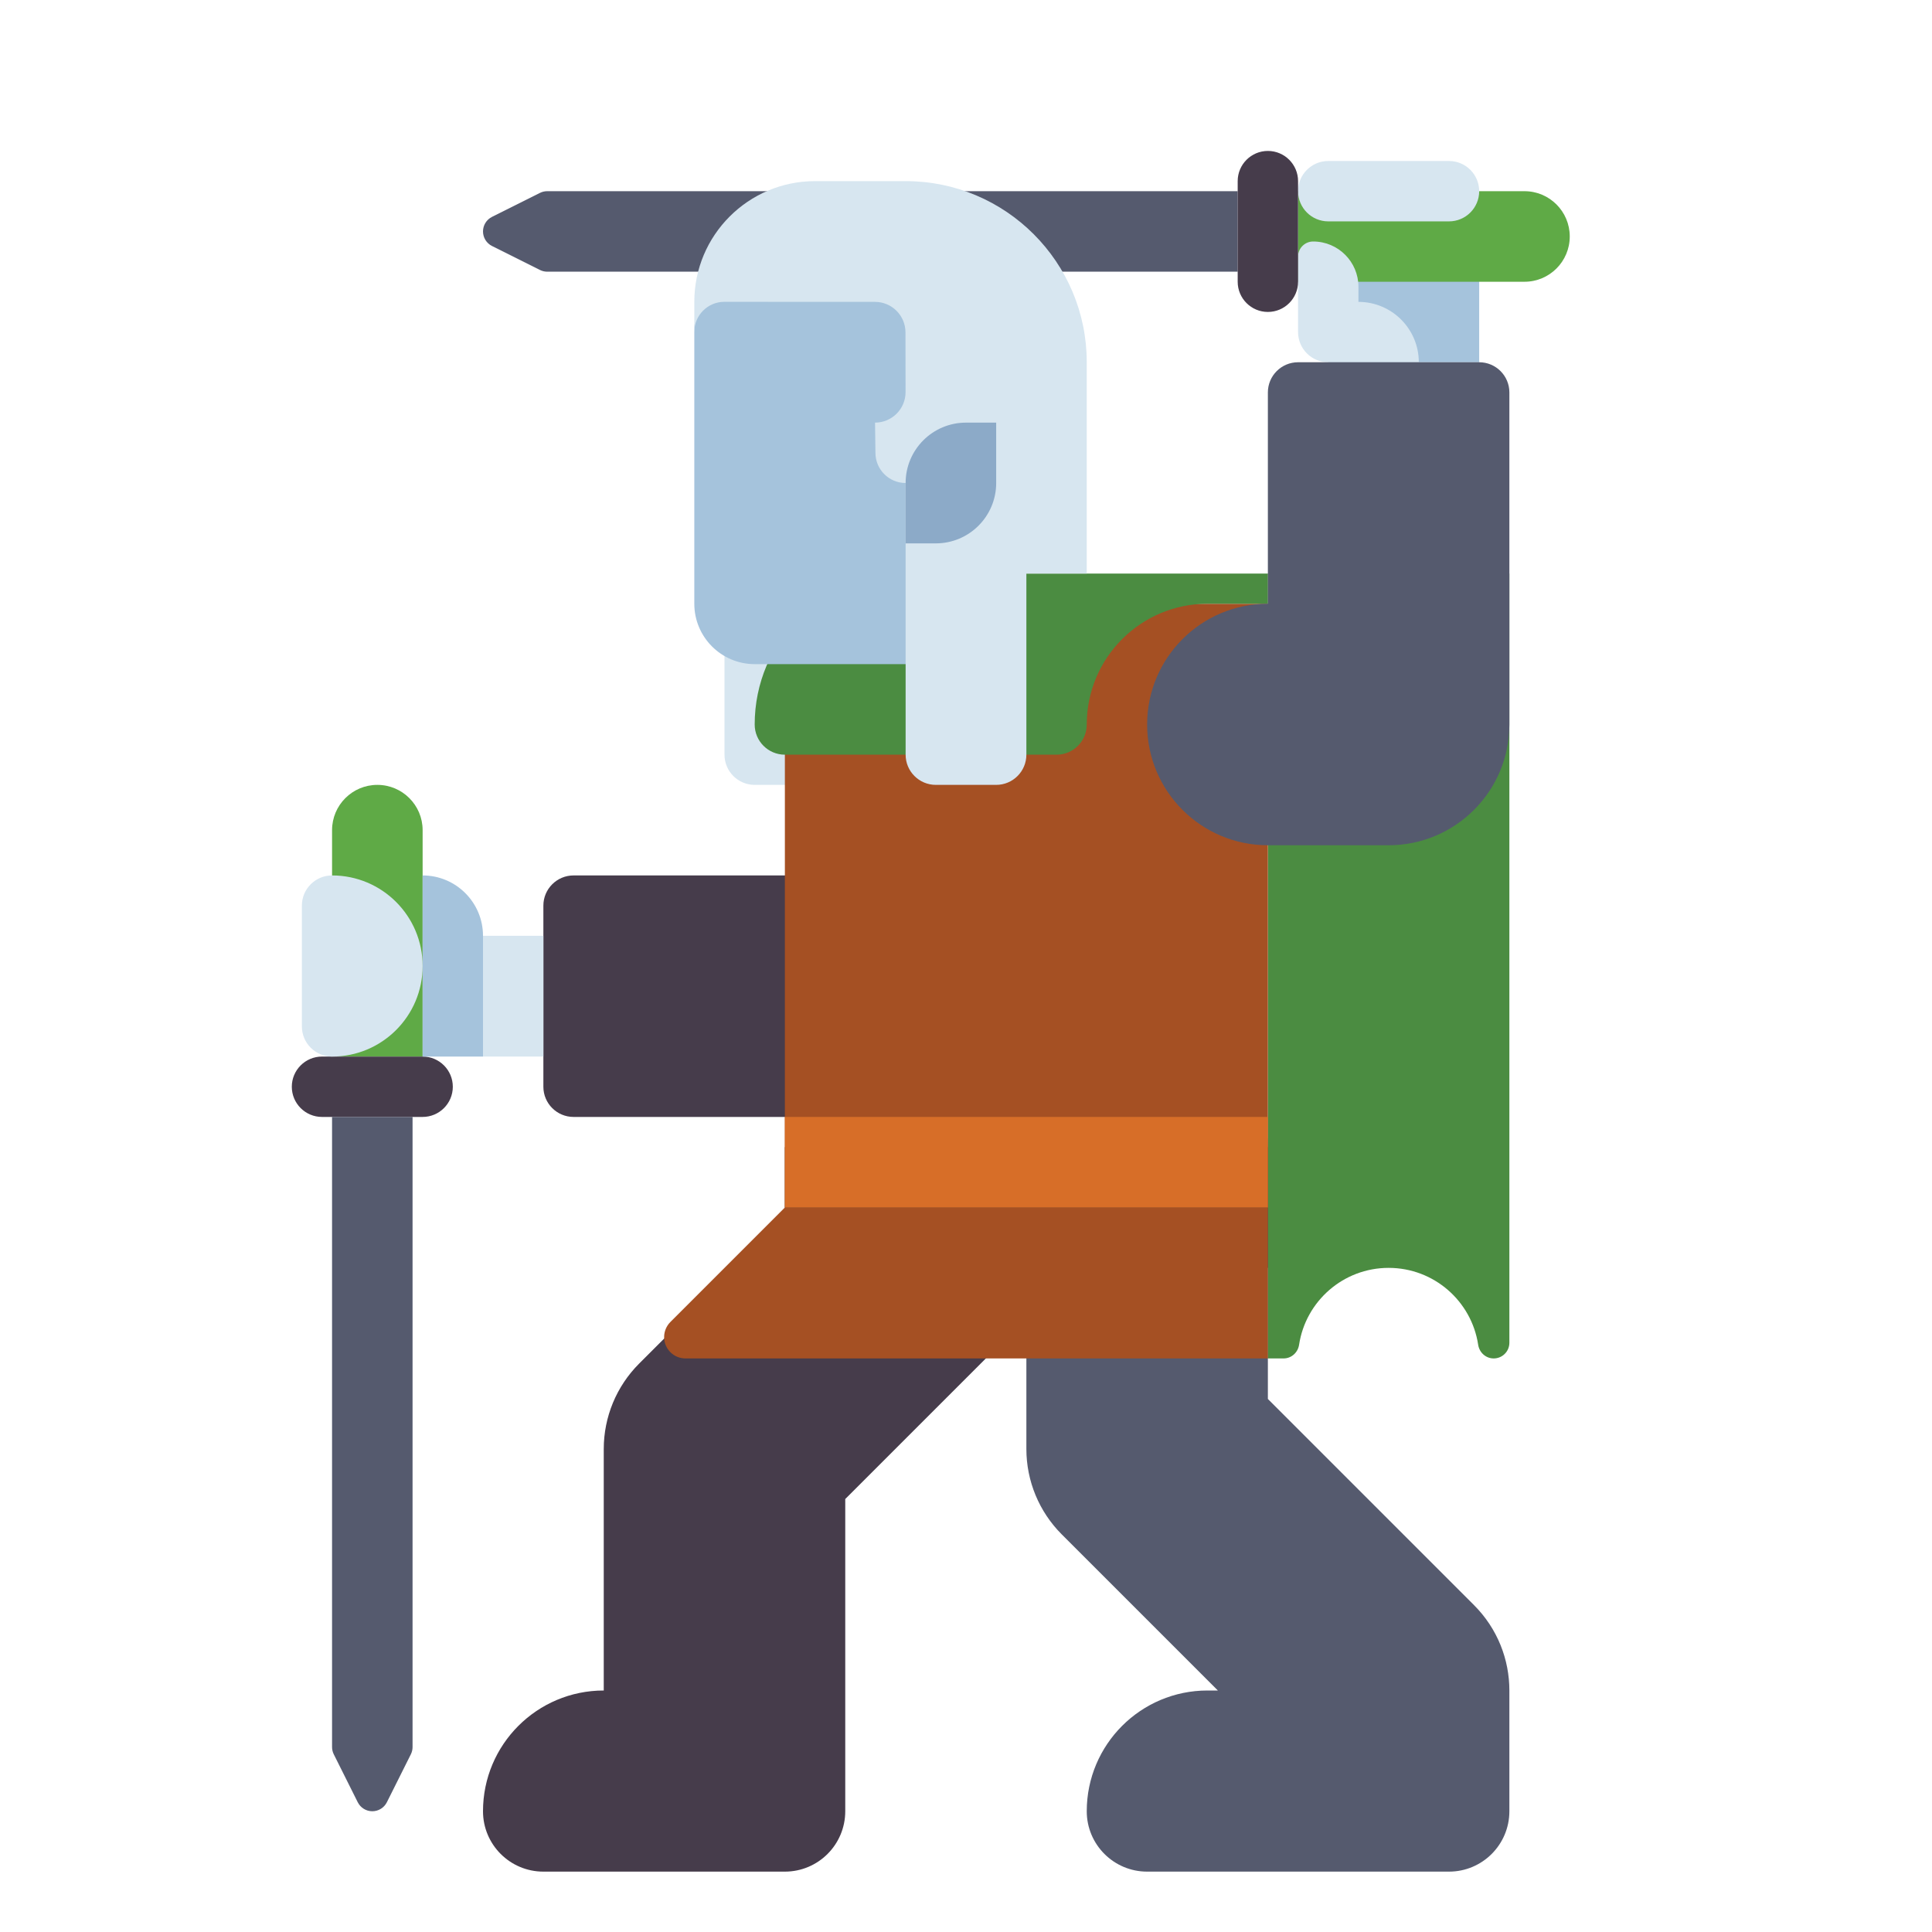 <?xml version="1.0" encoding="utf-8"?>
<!-- Generator: Adobe Illustrator 24.0.0, SVG Export Plug-In . SVG Version: 6.00 Build 0)  -->
<svg version="1.1" id="Layer_1" xmlns="http://www.w3.org/2000/svg" xmlns:xlink="http://www.w3.org/1999/xlink" x="0px" y="0px"
	 viewBox="0 0 512 512" enable-background="new 0 0 512 512" xml:space="preserve">
<g>
	<g>
		<path fill="#463C4B" d="M278.627,297.373c-12.496-12.497-32.758-12.497-45.254,0l-64,64C163.371,367.374,160,375.513,160,384v64
			c-17.673,0-32,14.327-32,32l0,0c0,8.837,7.164,16,16,16h64c8.836,0,16-7.163,16-16v-82.745l54.627-54.628
			C291.124,330.131,291.124,309.869,278.627,297.373z"/>
	</g>
	<g>
		<path fill="#555A6E" d="M400,448c0-8.189-3.124-16.379-9.373-22.627L336,370.745V304c0-17.673-14.327-32-32-32s-32,14.327-32,32
			v80c0,8.487,3.371,16.626,9.373,22.627L322.746,448H320c-17.673,0-32,14.327-32,32l0,0c0,8.837,7.164,16,16,16h80
			c8.836,0,16-7.163,16-16L400,448L400,448z"/>
	</g>
	<g>
		<rect x="352" y="58.667" fill="#A5C3DC" width="40" height="37.333"/>
	</g>
	<g>
		<g>
			<g>
				<g>
					<path fill="#5FAA46" d="M404,74.667h-60v-24h60c6.627,0,12,5.373,12,12v0C416,69.294,410.627,74.667,404,74.667z"/>
				</g>
			</g>
		</g>
	</g>
	<g>
		<g>
			<g>
				<g>
					<path fill="#555A6E" d="M328,72H145.019c-0.67,0-1.33-0.156-1.93-0.456l-12.704-6.352c-1.462-0.731-2.385-2.225-2.385-3.859v0
						c0-1.634,0.923-3.128,2.385-3.859l12.704-6.352c0.599-0.3,1.26-0.456,1.93-0.456H328V72z"/>
				</g>
			</g>
		</g>
	</g>
	<g>
		<g>
			<g>
				<g>
					<path fill="#5FAA46" d="M112,220v60H88v-60c0-6.627,5.373-12,12-12h0C106.627,208,112,213.373,112,220z"/>
				</g>
			</g>
		</g>
	</g>
	<g>
		<g>
			<g>
				<g>
					<path fill="#463C4B" d="M120,288L120,288c0-4.418-3.582-8-8-8H85.333c-4.418,0-8,3.582-8,8l0,0c0,4.418,3.582,8,8,8H112
						C116.418,296,120,292.418,120,288z"/>
				</g>
			</g>
		</g>
	</g>
	<g>
		<g>
			<g>
				<g>
					<path fill="#555A6E" d="M109.333,296v166.981c0,0.67-0.156,1.331-0.456,1.93l-6.352,12.704
						c-0.731,1.462-2.225,2.385-3.859,2.385l0,0c-1.634,0-3.128-0.923-3.859-2.385l-6.352-12.704c-0.3-0.599-0.456-1.26-0.456-1.93
						V296H109.333z"/>
				</g>
			</g>
		</g>
	</g>
	<g>
		<path fill="#D7E6F0" d="M344,88V68c0-2.209,1.791-4,4-4h0c6.627,0,12,5.373,12,12v4c8.837,0,16,7.164,16,16h-24
			C347.582,96,344,92.418,344,88z"/>
	</g>
	<g>
		<path fill="#D7E6F0" d="M352,42.667h32c4.418,0,8,3.582,8,8v0c0,4.418-3.582,8-8,8h-32c-4.418,0-8-3.582-8-8v0
			C344,46.248,347.582,42.667,352,42.667z"/>
	</g>
	<g>
		<path fill="#D7E6F0" d="M216,208h-16c-4.418,0-8-3.582-8-8v-56h24V208z"/>
	</g>
	<g>
		<path fill="#4B8C41" d="M336,152v208h4.153c2.091,0,3.806-1.562,4.119-3.63C346.022,344.838,355.979,336,368,336
			s21.978,8.838,23.727,20.37c0.314,2.068,2.028,3.63,4.119,3.63h0c2.294,0,4.153-1.859,4.153-4.153V152H336z"/>
	</g>
	<g>
		<path fill="#463C4B" d="M152,296h72v-64h-72c-4.418,0-8,3.582-8,8v48C144,292.418,147.582,296,152,296z"/>
	</g>
	<g>
		<rect x="128" y="248" fill="#D7E6F0" width="16" height="32"/>
	</g>
	<g>
		<path fill="#A5C3DC" d="M112,232L112,232c8.837,0,16,7.163,16,16v32h-16V232z"/>
	</g>
	<g>
		<rect x="208" y="304" fill="#323232" width="128" height="32"/>
	</g>
	<g>
		<path fill="#A55023" d="M336,320H208V192c0-17.673,14.327-32,32-32h96V320z"/>
	</g>
	<g>
		<path fill="#4B8C41" d="M336,160h-16c-17.673,0-32,14.327-32,32v0c0,4.418-3.582,8-8,8h-72c-4.418,0-8-3.582-8-8v0
			c0-22.091,17.909-40,40-40h96V160z"/>
	</g>
	<g>
		<path fill="#555A6E" d="M392,96h-48c-4.418,0-8,3.582-8,8v56c-17.673,0-32,14.327-32,32c0,17.673,14.327,32,32,32h32
			c17.673,0,32-14.327,32-32v-88C400,99.582,396.418,96,392,96z"/>
	</g>
	<g>
		<path fill="#A5C3DC" d="M248,176h-48c-8.837,0-16-7.163-16-16V88c0-13.255,10.745-24,24-24h16c13.255,0,24,10.745,24,24V176z"/>
	</g>
	<g>
		<path fill="#D7E6F0" d="M288,96c0-26.51-21.49-48-48-48h-24c-17.673,0-32,14.327-32,32v7.95c0-4.394,3.557-7.958,7.95-7.967
			L231.884,80c4.456,0.006,8.068,3.615,8.077,8.071l0.022,15.823c0.01,4.474-3.615,8.105-8.088,8.105l0.105,8c0,4.418,3.582,8,8,8
			v72c0,4.418,3.582,8,8,8h16c4.418,0,8-3.582,8-8v-48h16V96z"/>
	</g>
	<g>
		<path fill="#8CAAC8" d="M248,144h-8v-16c0-8.837,7.163-16,16-16h8v16C264,136.837,256.837,144,248,144z"/>
	</g>
	<g>
		<path fill="#A55023" d="M208,320l-30.343,30.343c-1.061,1.061-1.657,2.5-1.657,4l0,0c0,3.124,2.533,5.657,5.657,5.657H336v-40H208
			z"/>
	</g>
	<g>
		<rect x="208" y="296" fill="#D76E28" width="128" height="24"/>
	</g>
	<g>
		<path fill="#D7E6F0" d="M88,232L88,232c13.255,0,24,10.745,24,24v0c0,13.255-10.745,24-24,24h0c-4.418,0-8-3.582-8-8v-32
			C80,235.582,83.582,232,88,232z"/>
	</g>
	<g>
		<g>
			<g>
				<g>
					<path fill="#463C4B" d="M336,82.667L336,82.667c4.418,0,8-3.582,8-8V48c0-4.418-3.582-8-8-8l0,0c-4.418,0-8,3.582-8,8v26.667
						C328,79.085,331.582,82.667,336,82.667z"/>
				</g>
			</g>
		</g>
	</g>
</g>
</svg>
